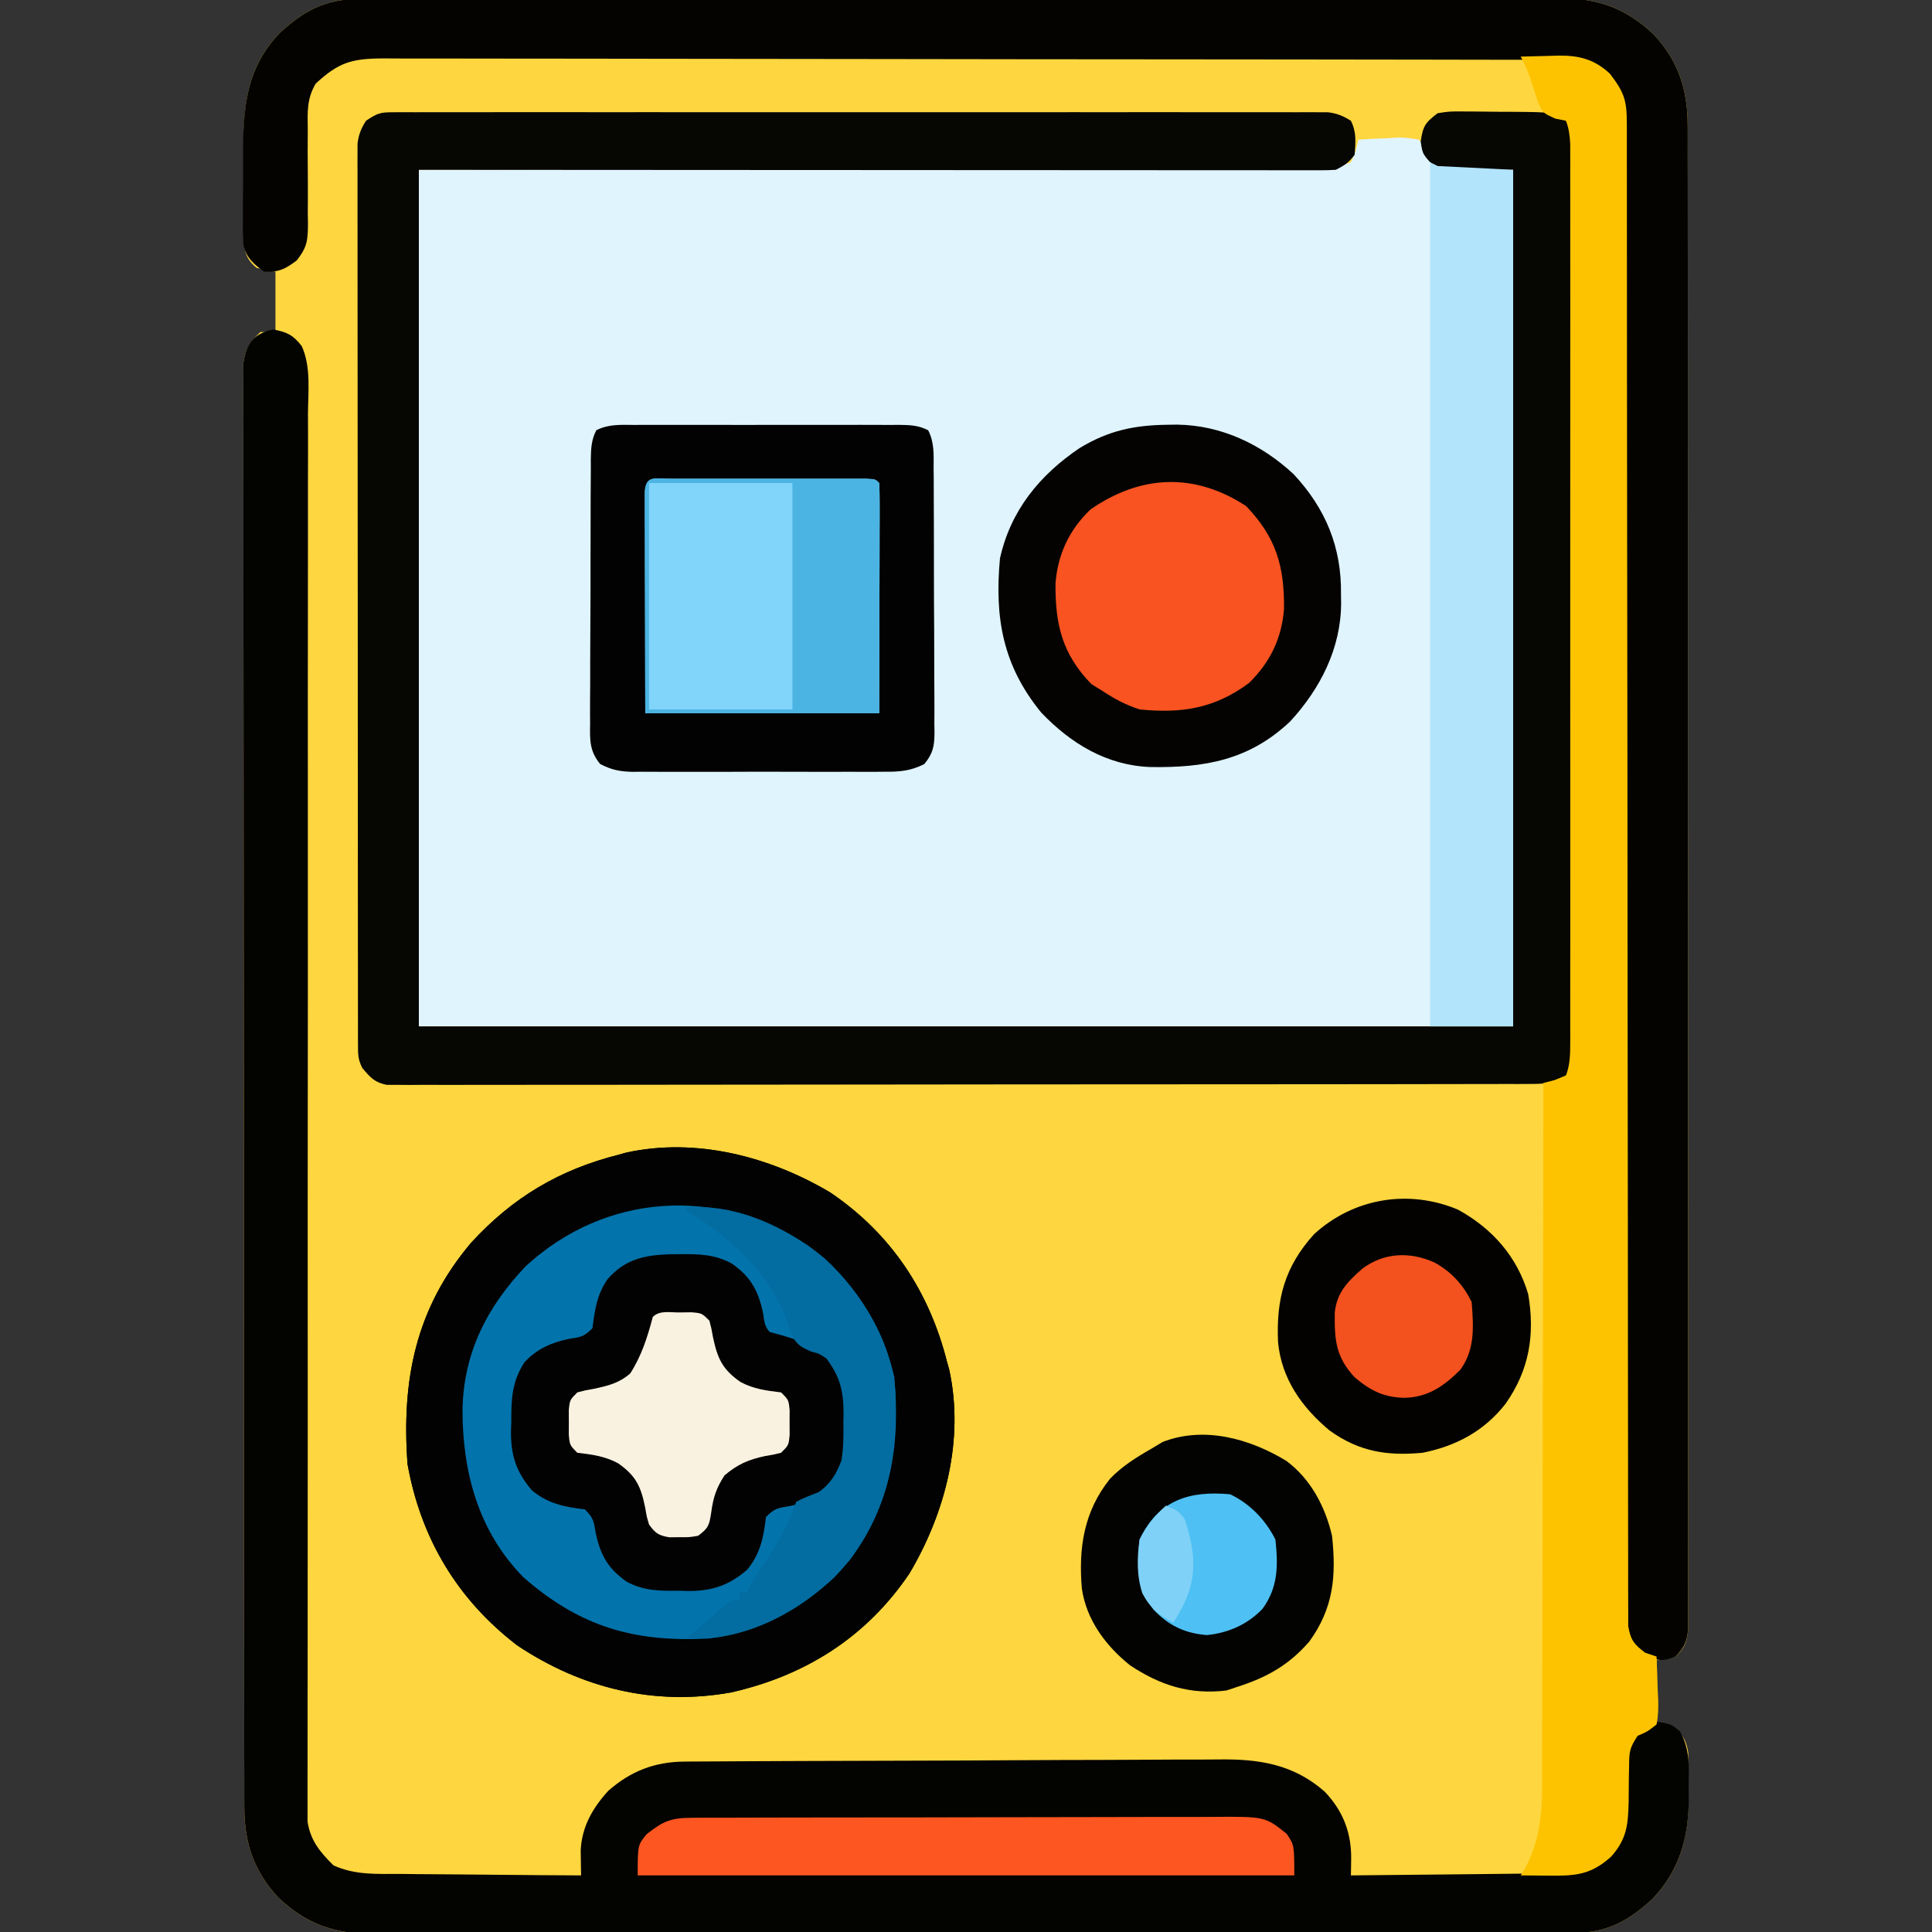 <?xml version="1.0" encoding="UTF-8"?>
<svg version="1.1" xmlns="http://www.w3.org/2000/svg" width="512" height="512">
<rect width="100%" height="100%" fill="#333333" stroke="none"/>
<path d="M0 0 C1.17 -0.006 2.34 -0.013 3.545 -0.02 C4.821 -0.016 6.097 -0.013 7.412 -0.01 C8.788 -0.014 10.164 -0.018 11.541 -0.024 C15.318 -0.036 19.095 -0.036 22.872 -0.033 C26.948 -0.033 31.024 -0.044 35.1 -0.054 C43.083 -0.07 51.066 -0.076 59.05 -0.077 C65.539 -0.078 72.029 -0.082 78.518 -0.088 C96.92 -0.106 115.322 -0.115 133.723 -0.114 C134.715 -0.113 135.707 -0.113 136.729 -0.113 C137.722 -0.113 138.715 -0.113 139.739 -0.113 C155.834 -0.112 171.929 -0.131 188.024 -0.16 C204.553 -0.188 221.082 -0.202 237.611 -0.2 C246.89 -0.2 256.168 -0.205 265.447 -0.227 C273.347 -0.245 281.247 -0.249 289.147 -0.236 C293.176 -0.229 297.206 -0.229 301.235 -0.246 C304.927 -0.262 308.619 -0.259 312.311 -0.242 C314.272 -0.237 316.234 -0.252 318.195 -0.268 C328.534 -0.188 335.697 2.265 343.282 9.335 C349.804 16.342 352.318 23.922 352.325 33.495 C352.328 34.192 352.332 34.89 352.335 35.608 C352.343 37.939 352.337 40.269 352.331 42.599 C352.334 44.29 352.338 45.98 352.343 47.67 C352.353 52.31 352.351 56.949 352.347 61.589 C352.344 66.595 352.353 71.6 352.361 76.606 C352.374 86.408 352.375 96.211 352.373 106.014 C352.371 113.979 352.373 121.943 352.377 129.908 C352.378 131.041 352.378 132.174 352.379 133.341 C352.38 135.643 352.381 137.945 352.383 140.246 C352.394 161.831 352.391 183.416 352.385 205.001 C352.38 224.762 352.391 244.524 352.41 264.286 C352.43 284.568 352.438 304.849 352.434 325.131 C352.432 336.522 352.435 347.912 352.449 359.303 C352.461 368.997 352.462 378.69 352.45 388.383 C352.444 393.332 352.443 398.28 352.455 403.228 C352.466 407.754 352.463 412.279 352.449 416.804 C352.446 418.446 352.449 420.087 352.457 421.728 C352.467 423.951 352.458 426.174 352.445 428.397 C352.445 429.634 352.445 430.871 352.446 432.146 C352.035 435.556 351.597 436.95 349.071 439.257 C347.421 439.587 345.771 439.917 344.071 440.257 C344.071 445.867 344.071 451.477 344.071 457.257 C345.721 457.587 347.371 457.917 349.071 458.257 C351.259 460.383 351.984 461.726 352.475 464.74 C352.507 467.767 352.528 470.792 352.508 473.82 C352.528 474.854 352.548 475.889 352.569 476.955 C352.562 487.26 350.169 495.99 342.93 503.539 C336.686 509.31 330.877 512.502 322.141 512.515 C320.971 512.521 319.802 512.527 318.596 512.534 C317.32 512.531 316.044 512.528 314.73 512.525 C313.353 512.528 311.977 512.533 310.6 512.538 C306.823 512.551 303.046 512.55 299.269 512.548 C295.193 512.548 291.117 512.559 287.042 512.568 C279.058 512.585 271.075 512.59 263.092 512.591 C256.602 512.592 250.113 512.596 243.623 512.603 C225.221 512.62 206.82 512.63 188.418 512.628 C187.426 512.628 186.434 512.628 185.412 512.628 C184.419 512.628 183.426 512.628 182.403 512.628 C166.308 512.627 150.212 512.646 134.117 512.674 C117.588 512.703 101.059 512.717 84.53 512.715 C75.252 512.714 65.973 512.72 56.694 512.741 C48.794 512.76 40.894 512.764 32.994 512.75 C28.965 512.744 24.936 512.744 20.906 512.761 C17.214 512.777 13.523 512.774 9.831 512.756 C7.869 512.752 5.908 512.767 3.946 512.783 C-6.393 512.702 -13.556 510.25 -21.14 503.179 C-27.578 496.263 -30.175 488.733 -30.187 479.272 C-30.19 478.602 -30.194 477.932 -30.197 477.242 C-30.207 475.004 -30.202 472.767 -30.197 470.529 C-30.201 468.906 -30.205 467.282 -30.211 465.659 C-30.223 461.203 -30.222 456.748 -30.22 452.293 C-30.22 447.486 -30.231 442.678 -30.24 437.871 C-30.257 428.457 -30.262 419.043 -30.263 409.629 C-30.264 401.979 -30.269 394.33 -30.275 386.68 C-30.292 364.999 -30.302 343.318 -30.3 321.637 C-30.3 320.469 -30.3 319.3 -30.3 318.096 C-30.3 316.926 -30.3 315.756 -30.3 314.551 C-30.299 295.572 -30.318 276.593 -30.346 257.615 C-30.375 238.134 -30.389 218.654 -30.387 199.173 C-30.386 188.233 -30.392 177.294 -30.413 166.354 C-30.432 157.044 -30.436 147.734 -30.422 138.423 C-30.416 133.671 -30.416 128.92 -30.433 124.168 C-30.449 119.82 -30.446 115.473 -30.429 111.126 C-30.425 109.551 -30.429 107.975 -30.44 106.4 C-30.454 104.263 -30.444 102.128 -30.427 99.991 C-30.428 98.802 -30.428 97.614 -30.428 96.39 C-29.821 92.578 -28.732 90.884 -25.929 88.257 C-24.609 88.257 -23.289 88.257 -21.929 88.257 C-21.929 82.977 -21.929 77.697 -21.929 72.257 C-23.579 71.927 -25.229 71.597 -26.929 71.257 C-29.029 69.491 -29.804 68.106 -30.205 65.388 C-30.345 63.014 -30.371 60.662 -30.363 58.285 C-30.368 57.406 -30.373 56.528 -30.379 55.623 C-30.385 53.763 -30.384 51.903 -30.375 50.043 C-30.367 47.229 -30.396 44.417 -30.427 41.603 C-30.477 29.09 -29.884 18.459 -20.789 8.976 C-14.545 3.205 -8.736 0.012 0 0 Z " fill="#FED63F" transform="translate(94.929,-0.257)"/>
<path d="M0 0 C2.586 -0.162 5.162 -0.281 7.75 -0.375 C8.844 -0.45 8.844 -0.45 9.961 -0.527 C12.109 -0.586 12.109 -0.586 16 0 C18.453 2.961 18.453 2.961 20 6 C24.972 10.972 33.977 7.649 41 8 C41 82.91 41 157.82 41 235 C-54.7 235 -150.4 235 -249 235 C-249 160.09 -249 85.18 -249 8 C-231.505 7.939 -214.01 7.879 -195.984 7.816 C-184.928 7.776 -173.872 7.735 -162.816 7.693 C-157.011 7.671 -151.205 7.649 -145.399 7.628 C-144.307 7.624 -144.307 7.624 -143.194 7.619 C-131.439 7.575 -119.685 7.535 -107.93 7.495 C-95.87 7.455 -83.811 7.411 -71.751 7.363 C-64.976 7.336 -58.201 7.312 -51.426 7.291 C-45.053 7.271 -38.68 7.247 -32.308 7.22 C-29.965 7.21 -27.622 7.202 -25.279 7.197 C-22.088 7.188 -18.897 7.174 -15.706 7.158 C-14.305 7.157 -14.305 7.157 -12.876 7.155 C-12.022 7.15 -11.168 7.144 -10.287 7.139 C-9.182 7.135 -9.182 7.135 -8.055 7.131 C-5.868 6.992 -4.056 6.775 -2 6 C-0.695 3.004 -0.695 3.004 0 0 Z " fill="#E0F4FD" transform="translate(360,37)"/>
<path d="M0 0 C3.678 0.71 5.249 1.466 7.534 4.424 C10 9.849 9.229 16.388 9.175 22.25 C9.178 23.868 9.184 25.486 9.192 27.104 C9.206 31.548 9.19 35.992 9.169 40.437 C9.151 45.23 9.163 50.024 9.171 54.817 C9.181 63.123 9.173 71.429 9.154 79.735 C9.127 91.751 9.13 103.766 9.143 115.782 C9.162 135.285 9.162 154.788 9.147 174.291 C9.146 175.458 9.145 176.626 9.145 177.828 C9.141 182.559 9.137 187.289 9.133 192.019 C9.123 205.041 9.115 218.062 9.108 231.084 C9.108 232.25 9.107 233.416 9.106 234.617 C9.097 254.047 9.104 273.476 9.12 292.906 C9.13 304.894 9.125 316.882 9.101 328.87 C9.085 337.08 9.083 345.291 9.092 353.502 C9.097 358.242 9.095 362.982 9.076 367.722 C9.058 372.059 9.059 376.397 9.074 380.734 C9.076 382.305 9.071 383.875 9.059 385.446 C9.044 387.579 9.053 389.711 9.069 391.844 C9.067 393.029 9.066 394.215 9.065 395.436 C9.833 400.453 12.383 403.523 15.928 407.024 C21.673 409.653 27.485 409.293 33.711 409.297 C35.092 409.312 36.474 409.329 37.855 409.347 C41.475 409.391 45.095 409.411 48.715 409.426 C52.416 409.445 56.116 409.487 59.816 409.527 C67.065 409.603 74.314 409.653 81.562 409.688 C81.549 409.086 81.536 408.484 81.523 407.864 C81.513 407.066 81.503 406.268 81.492 405.445 C81.479 404.658 81.466 403.87 81.453 403.059 C81.742 396.822 84.603 391.83 88.746 387.293 C94.705 382.026 101.126 379.573 108.993 379.527 C109.648 379.522 110.304 379.517 110.979 379.511 C113.181 379.496 115.382 379.487 117.584 379.479 C119.161 379.469 120.738 379.459 122.315 379.449 C127.5 379.418 132.686 379.397 137.871 379.379 C138.754 379.376 139.637 379.372 140.547 379.369 C148.883 379.338 157.218 379.311 165.554 379.294 C176.2 379.273 186.846 379.231 197.493 379.161 C204.986 379.114 212.479 379.09 219.972 379.082 C224.443 379.077 228.913 379.062 233.384 379.023 C237.597 378.985 241.81 378.977 246.023 378.991 C247.561 378.991 249.1 378.98 250.638 378.959 C261.244 378.818 270.328 380.223 278.587 387.462 C283.47 392.543 285.749 398.442 285.633 405.445 C285.623 406.243 285.613 407.041 285.602 407.864 C285.589 408.466 285.576 409.067 285.562 409.688 C293.413 409.626 301.262 409.549 309.112 409.452 C312.757 409.407 316.402 409.368 320.048 409.341 C323.569 409.315 327.089 409.275 330.61 409.224 C332.601 409.2 334.592 409.19 336.582 409.18 C338.414 409.15 338.414 409.15 340.282 409.12 C341.887 409.103 341.887 409.103 343.525 409.086 C348.375 408.45 351.612 406.74 354.875 403.125 C357.291 399.635 357.681 397.875 357.703 393.672 C357.722 392.668 357.742 391.664 357.762 390.629 C357.795 388.517 357.814 386.405 357.816 384.293 C358.026 375.648 358.026 375.648 360.887 371.996 C363.562 369.688 363.562 369.688 367.125 369 C370.562 369.688 370.562 369.688 372.746 371.504 C375.501 376.333 375.143 380.849 375.062 386.312 C375.078 387.342 375.093 388.372 375.109 389.434 C375.058 399.701 372.631 408.451 365.422 415.969 C359.178 421.74 353.369 424.933 344.633 424.945 C343.463 424.951 342.293 424.958 341.088 424.964 C339.812 424.961 338.536 424.958 337.222 424.955 C335.845 424.959 334.469 424.963 333.092 424.969 C329.315 424.981 325.538 424.981 321.761 424.978 C317.685 424.978 313.609 424.989 309.533 424.998 C301.55 425.015 293.567 425.02 285.584 425.022 C279.094 425.023 272.604 425.027 266.115 425.033 C247.713 425.051 229.312 425.06 210.91 425.058 C209.918 425.058 208.926 425.058 207.904 425.058 C206.911 425.058 205.918 425.058 204.895 425.058 C188.799 425.057 172.704 425.076 156.609 425.104 C140.08 425.133 123.551 425.147 107.022 425.145 C97.744 425.145 88.465 425.15 79.186 425.172 C71.286 425.19 63.386 425.194 55.486 425.181 C51.457 425.174 47.427 425.174 43.398 425.191 C39.706 425.207 36.014 425.204 32.323 425.187 C30.361 425.182 28.4 425.197 26.438 425.213 C16.099 425.132 8.936 422.68 1.352 415.609 C-5.086 408.694 -7.684 401.163 -7.695 391.703 C-7.698 391.032 -7.702 390.362 -7.705 389.672 C-7.715 387.434 -7.71 385.197 -7.705 382.96 C-7.709 381.336 -7.713 379.713 -7.719 378.089 C-7.731 373.634 -7.731 369.178 -7.728 364.723 C-7.728 359.916 -7.739 355.109 -7.748 350.302 C-7.765 340.887 -7.77 331.473 -7.772 322.059 C-7.773 314.409 -7.777 306.76 -7.783 299.111 C-7.801 277.43 -7.81 255.749 -7.808 234.068 C-7.808 232.899 -7.808 231.73 -7.808 230.526 C-7.808 229.356 -7.808 228.186 -7.808 226.981 C-7.807 208.002 -7.826 189.023 -7.854 170.045 C-7.883 150.564 -7.897 131.084 -7.895 111.603 C-7.895 100.663 -7.9 89.724 -7.922 78.784 C-7.94 69.474 -7.944 60.164 -7.931 50.854 C-7.924 46.102 -7.924 41.35 -7.941 36.598 C-7.957 32.25 -7.954 27.904 -7.937 23.556 C-7.934 21.981 -7.937 20.406 -7.948 18.83 C-7.962 16.693 -7.952 14.558 -7.935 12.421 C-7.936 11.233 -7.936 10.045 -7.937 8.82 C-7.116 3.672 -5.136 1.027 0 0 Z " fill="#030300" transform="translate(72.438,87.312)"/>
<path d="M0 0 C0.888 -0.005 1.777 -0.01 2.692 -0.016 C3.669 -0.011 4.645 -0.007 5.652 -0.002 C6.689 -0.005 7.726 -0.009 8.794 -0.012 C12.286 -0.02 15.777 -0.013 19.269 -0.007 C21.765 -0.01 24.261 -0.013 26.758 -0.018 C32.845 -0.026 38.932 -0.025 45.019 -0.019 C49.965 -0.014 54.912 -0.014 59.858 -0.016 C60.913 -0.016 60.913 -0.016 61.99 -0.017 C63.419 -0.018 64.847 -0.018 66.276 -0.019 C79.683 -0.025 93.089 -0.018 106.496 -0.007 C118.003 0.002 129.51 0 141.018 -0.009 C154.374 -0.02 167.73 -0.024 181.087 -0.018 C182.51 -0.017 183.934 -0.017 185.358 -0.016 C186.409 -0.015 186.409 -0.015 187.481 -0.015 C192.422 -0.013 197.363 -0.016 202.304 -0.021 C208.953 -0.027 215.603 -0.023 222.252 -0.011 C224.696 -0.008 227.141 -0.009 229.585 -0.014 C232.914 -0.019 236.243 -0.012 239.572 -0.002 C241.033 -0.009 241.033 -0.009 242.525 -0.016 C243.416 -0.011 244.307 -0.005 245.225 0 C245.993 0 246.761 0.001 247.553 0.001 C249.995 0.289 251.593 0.957 253.675 2.252 C255.2 5.302 254.911 7.894 254.675 11.252 C253.133 13.355 251.994 14.092 249.675 15.252 C248.331 15.344 246.982 15.375 245.634 15.375 C244.784 15.377 243.933 15.379 243.057 15.381 C242.117 15.378 241.178 15.375 240.209 15.372 C239.215 15.373 238.221 15.374 237.197 15.375 C233.845 15.376 230.493 15.371 227.142 15.365 C224.747 15.365 222.353 15.365 219.958 15.366 C214.793 15.366 209.627 15.363 204.461 15.357 C196.992 15.349 189.523 15.347 182.054 15.345 C169.937 15.343 157.821 15.337 145.704 15.327 C133.931 15.318 122.159 15.311 110.386 15.307 C109.653 15.306 108.921 15.306 108.166 15.306 C101.792 15.303 95.419 15.301 89.046 15.299 C61.589 15.29 34.132 15.27 6.675 15.252 C6.675 90.162 6.675 165.072 6.675 242.252 C102.375 242.252 198.075 242.252 296.675 242.252 C296.675 167.342 296.675 92.432 296.675 15.252 C290.075 15.252 283.475 15.252 276.675 15.252 C272.675 11.252 272.675 11.252 272.175 7.752 C272.764 3.629 273.404 2.724 276.675 0.252 C279.82 -0.234 279.82 -0.234 283.488 -0.209 C284.138 -0.208 284.789 -0.207 285.46 -0.206 C286.831 -0.2 288.203 -0.185 289.575 -0.16 C291.669 -0.123 293.761 -0.119 295.855 -0.119 C307.516 -0.034 307.516 -0.034 310.675 2.252 C312.401 5.113 312.925 7.238 312.927 10.559 C312.932 11.418 312.937 12.277 312.943 13.162 C312.938 14.101 312.934 15.04 312.929 16.007 C312.932 17.008 312.935 18.009 312.939 19.04 C312.947 22.405 312.94 25.768 312.934 29.133 C312.937 31.54 312.94 33.948 312.945 36.356 C312.953 42.223 312.952 48.09 312.946 53.957 C312.941 58.725 312.941 63.492 312.943 68.26 C312.943 68.938 312.943 69.617 312.944 70.315 C312.944 71.693 312.945 73.071 312.946 74.449 C312.951 87.372 312.945 100.296 312.934 113.219 C312.925 124.311 312.927 135.403 312.936 146.494 C312.947 159.371 312.951 172.248 312.945 185.125 C312.944 186.498 312.943 187.871 312.943 189.243 C312.943 189.919 312.942 190.594 312.942 191.29 C312.94 196.053 312.943 200.815 312.948 205.578 C312.954 211.987 312.95 218.395 312.938 224.804 C312.935 227.16 312.936 229.516 312.941 231.872 C312.946 235.08 312.939 238.288 312.929 241.496 C312.934 242.435 312.938 243.374 312.943 244.342 C312.937 245.201 312.932 246.059 312.927 246.944 C312.927 247.685 312.926 248.426 312.926 249.189 C312.626 251.659 312.055 253.177 310.675 255.252 C307.607 257.365 305.004 257.503 301.337 257.509 C300.248 257.515 299.16 257.522 298.038 257.528 C296.244 257.524 296.244 257.524 294.414 257.519 C293.144 257.524 291.873 257.528 290.564 257.533 C287.035 257.545 283.506 257.545 279.977 257.542 C276.172 257.542 272.367 257.553 268.561 257.563 C261.106 257.579 253.651 257.585 246.196 257.586 C240.138 257.587 234.081 257.591 228.023 257.597 C210.857 257.615 193.691 257.624 176.525 257.623 C175.599 257.622 174.673 257.622 173.72 257.622 C172.793 257.622 171.866 257.622 170.911 257.622 C155.883 257.621 140.854 257.64 125.826 257.669 C110.403 257.697 94.981 257.711 79.558 257.709 C70.896 257.709 62.234 257.714 53.572 257.736 C46.199 257.754 38.826 257.758 31.452 257.745 C27.689 257.738 23.926 257.738 20.162 257.755 C16.086 257.774 12.012 257.762 7.936 257.746 C6.74 257.756 5.545 257.767 4.313 257.777 C3.224 257.768 2.135 257.759 1.013 257.749 C0.072 257.75 -0.869 257.75 -1.838 257.751 C-5.074 257.101 -6.253 255.76 -8.325 253.252 C-9.465 250.972 -9.451 249.723 -9.453 247.191 C-9.457 246.336 -9.46 245.481 -9.463 244.6 C-9.462 243.655 -9.46 242.71 -9.458 241.737 C-9.461 240.738 -9.463 239.738 -9.465 238.709 C-9.472 235.338 -9.471 231.968 -9.47 228.598 C-9.473 226.19 -9.476 223.783 -9.48 221.375 C-9.488 215.501 -9.491 209.627 -9.492 203.753 C-9.492 198.98 -9.494 194.207 -9.498 189.433 C-9.506 175.907 -9.511 162.382 -9.51 148.856 C-9.51 148.127 -9.51 147.397 -9.51 146.645 C-9.51 145.915 -9.51 145.184 -9.51 144.432 C-9.51 132.591 -9.519 120.75 -9.533 108.91 C-9.548 96.76 -9.554 84.61 -9.554 72.46 C-9.553 65.635 -9.556 58.811 -9.567 51.986 C-9.577 45.57 -9.577 39.153 -9.569 32.736 C-9.568 30.377 -9.571 28.018 -9.577 25.659 C-9.584 22.446 -9.58 19.233 -9.572 16.02 C-9.577 15.08 -9.582 14.14 -9.588 13.171 C-9.583 12.311 -9.578 11.451 -9.574 10.565 C-9.574 9.823 -9.574 9.081 -9.574 8.317 C-9.28 5.878 -8.635 4.327 -7.325 2.252 C-4.207 0.173 -3.536 0.001 0 0 Z " fill="#060603" transform="translate(104.325,29.748)"/>
<path d="M0 0 C16.161 10.918 26.281 26.284 31 45 C31.262 45.923 31.262 45.923 31.528 46.865 C35.638 65.464 30.485 85.017 21 101 C9.565 117.927 -6.663 128.101 -26.359 132.531 C-46.733 136.152 -65.938 131.369 -82.926 120.051 C-98.847 107.843 -108.48 91.659 -112 72 C-113.611 49.78 -109.9 30.771 -95.145 13.336 C-84.102 1.308 -71.775 -6.023 -56 -10 C-55.384 -10.174 -54.769 -10.349 -54.135 -10.528 C-35.536 -14.638 -15.983 -9.485 0 0 Z " fill="#020202" transform="translate(220,316)"/>
<path d="M0 0 C1.17 -0.006 2.34 -0.013 3.545 -0.02 C4.821 -0.016 6.097 -0.013 7.412 -0.01 C8.788 -0.014 10.164 -0.018 11.541 -0.024 C15.318 -0.036 19.095 -0.036 22.872 -0.033 C26.948 -0.033 31.024 -0.044 35.1 -0.054 C43.083 -0.07 51.066 -0.076 59.05 -0.077 C65.539 -0.078 72.029 -0.082 78.518 -0.088 C96.92 -0.106 115.322 -0.115 133.723 -0.114 C134.715 -0.113 135.707 -0.113 136.729 -0.113 C137.722 -0.113 138.715 -0.113 139.739 -0.113 C155.834 -0.112 171.929 -0.131 188.024 -0.16 C204.553 -0.188 221.082 -0.202 237.611 -0.2 C246.89 -0.2 256.168 -0.205 265.447 -0.227 C273.347 -0.245 281.247 -0.249 289.147 -0.236 C293.176 -0.229 297.206 -0.229 301.235 -0.246 C304.927 -0.262 308.619 -0.259 312.311 -0.242 C314.272 -0.237 316.234 -0.252 318.195 -0.268 C328.534 -0.188 335.697 2.265 343.282 9.335 C349.804 16.342 352.318 23.922 352.325 33.495 C352.328 34.192 352.332 34.89 352.335 35.608 C352.343 37.939 352.337 40.269 352.331 42.599 C352.334 44.29 352.338 45.98 352.343 47.67 C352.353 52.31 352.351 56.949 352.347 61.589 C352.344 66.595 352.353 71.6 352.361 76.606 C352.374 86.408 352.375 96.211 352.373 106.014 C352.371 113.979 352.373 121.943 352.377 129.908 C352.378 131.041 352.378 132.174 352.379 133.341 C352.38 135.643 352.381 137.945 352.383 140.246 C352.394 161.831 352.391 183.416 352.385 205.001 C352.38 224.762 352.391 244.524 352.41 264.286 C352.43 284.568 352.438 304.849 352.434 325.131 C352.432 336.522 352.435 347.912 352.449 359.303 C352.461 368.997 352.462 378.69 352.45 388.383 C352.444 393.332 352.443 398.28 352.455 403.228 C352.466 407.754 352.463 412.279 352.449 416.804 C352.446 418.446 352.449 420.087 352.457 421.728 C352.467 423.951 352.458 426.174 352.445 428.397 C352.445 429.634 352.445 430.871 352.446 432.146 C352.04 435.509 351.435 436.88 349.071 439.257 C345.665 440.638 344.335 440.361 340.883 439.007 C338.071 437.257 338.071 437.257 336.071 434.257 C335.82 431.275 335.82 431.275 335.82 427.533 C335.817 426.842 335.815 426.152 335.812 425.441 C335.805 423.109 335.812 420.779 335.819 418.448 C335.817 416.766 335.814 415.085 335.81 413.404 C335.802 408.77 335.806 404.137 335.813 399.503 C335.817 394.512 335.81 389.52 335.804 384.528 C335.796 375.873 335.794 367.218 335.796 358.564 C335.799 346.044 335.788 333.524 335.772 321.004 C335.746 300.684 335.726 280.364 335.712 260.044 C335.711 258.827 335.711 257.61 335.71 256.357 C335.699 239.086 335.693 221.816 335.69 204.546 C335.69 202.722 335.69 202.722 335.69 200.862 C335.69 199.647 335.689 198.432 335.689 197.181 C335.685 176.943 335.666 156.704 335.635 136.465 C335.616 123.975 335.61 111.484 335.621 98.994 C335.627 90.437 335.619 81.88 335.599 73.322 C335.589 68.382 335.585 63.442 335.598 58.501 C335.61 53.98 335.604 49.46 335.583 44.939 C335.578 43.302 335.581 41.664 335.591 40.027 C335.603 37.804 335.591 35.582 335.573 33.359 C335.572 31.506 335.572 31.506 335.572 29.615 C334.85 24.776 332.649 21.644 329.008 18.445 C325.503 16.297 322.626 16.13 318.611 16.123 C317.47 16.119 316.329 16.114 315.153 16.11 C313.264 16.11 313.264 16.11 311.336 16.11 C309.989 16.107 308.642 16.103 307.295 16.099 C303.585 16.089 299.875 16.085 296.165 16.083 C292.167 16.079 288.169 16.069 284.171 16.06 C274.512 16.041 264.854 16.031 255.195 16.022 C250.649 16.017 246.102 16.012 241.556 16.007 C226.447 15.99 211.338 15.975 196.229 15.968 C192.307 15.966 188.386 15.964 184.464 15.962 C183.49 15.962 182.515 15.961 181.511 15.961 C165.714 15.952 149.918 15.927 134.121 15.895 C117.91 15.861 101.698 15.843 85.487 15.84 C76.382 15.838 67.277 15.829 58.172 15.804 C50.42 15.782 42.668 15.774 34.916 15.784 C30.959 15.788 27.003 15.786 23.047 15.767 C19.426 15.749 15.804 15.75 12.183 15.766 C10.252 15.769 8.321 15.753 6.39 15.736 C-1.874 15.798 -5.244 16.852 -11.277 22.427 C-13.643 26.479 -13.441 29.929 -13.363 34.539 C-13.373 36.368 -13.382 38.197 -13.392 40.027 C-13.384 42.897 -13.367 45.767 -13.345 48.638 C-13.33 51.418 -13.345 54.196 -13.363 56.976 C-13.346 57.831 -13.33 58.687 -13.313 59.568 C-13.35 63.943 -13.501 65.708 -16.277 69.267 C-19.382 71.597 -21.035 72.42 -24.929 72.257 C-27.637 70.273 -29.597 68.666 -30.392 65.295 C-30.575 62.912 -30.596 60.577 -30.558 58.187 C-30.561 57.31 -30.563 56.433 -30.566 55.53 C-30.565 53.676 -30.551 51.821 -30.526 49.967 C-30.492 47.162 -30.506 44.36 -30.525 41.554 C-30.516 29.091 -29.837 18.411 -20.789 8.976 C-14.545 3.205 -8.736 0.012 0 0 Z " fill="#040300" transform="translate(94.929,-0.257)"/>
<path d="M0 0 C2.542 -0.082 5.082 -0.141 7.625 -0.188 C8.338 -0.213 9.051 -0.238 9.785 -0.264 C15.315 -0.34 19.452 0.621 23.645 4.535 C27.365 9.401 28.125 11.489 28.127 17.607 C28.129 18.297 28.131 18.987 28.132 19.698 C28.137 22.033 28.134 24.368 28.131 26.703 C28.133 28.385 28.135 30.066 28.138 31.748 C28.142 35.417 28.144 39.085 28.143 42.754 C28.141 48.722 28.146 54.689 28.152 60.657 C28.16 69.321 28.165 77.985 28.169 86.649 C28.174 100.336 28.191 114.023 28.21 127.71 C28.216 132.389 28.223 137.067 28.229 141.746 C28.231 142.916 28.232 144.085 28.234 145.29 C28.252 158.609 28.268 171.928 28.283 185.248 C28.285 187.075 28.285 187.075 28.287 188.938 C28.309 208.684 28.32 228.43 28.327 248.176 C28.335 268.431 28.359 288.685 28.395 308.94 C28.417 321.443 28.427 333.946 28.421 346.45 C28.418 355.014 28.429 363.578 28.452 372.142 C28.464 377.089 28.47 382.035 28.459 386.981 C28.449 391.505 28.457 396.028 28.48 400.552 C28.485 402.193 28.483 403.834 28.474 405.474 C28.463 407.697 28.476 409.919 28.495 412.142 C28.496 413.997 28.496 413.997 28.498 415.889 C29.097 419.602 30.038 420.755 33 423 C33.99 423.33 34.98 423.66 36 424 C36.135 426.939 36.234 429.872 36.312 432.812 C36.354 433.646 36.396 434.479 36.439 435.338 C36.486 437.658 36.478 439.728 36 442 C33.605 443.887 33.605 443.887 31 445 C28.811 448.284 28.752 449.3 28.727 453.113 C28.706 454.114 28.685 455.115 28.664 456.146 C28.638 458.245 28.62 460.344 28.609 462.443 C28.467 468.607 28.122 472.309 24 477 C18.717 481.767 14.716 482.141 7.812 482.062 C7.063 482.058 6.313 482.053 5.541 482.049 C3.694 482.037 1.847 482.019 0 482 C0.353 481.432 0.707 480.865 1.071 480.28 C6.153 470.907 5.711 461.848 5.659 451.484 C5.668 449.521 5.679 447.559 5.691 445.597 C5.719 440.298 5.717 435 5.709 429.701 C5.706 424.153 5.731 418.605 5.753 413.057 C5.79 402.563 5.802 392.07 5.805 381.577 C5.81 369.625 5.843 357.673 5.878 345.722 C5.95 321.148 5.987 296.574 6 272 C6.969 271.752 7.939 271.505 8.938 271.25 C9.948 270.837 10.959 270.425 12 270 C13.041 267.245 13.125 264.616 13.126 261.693 C13.128 260.834 13.131 259.975 13.134 259.09 C13.132 258.151 13.129 257.212 13.127 256.245 C13.129 255.244 13.13 254.243 13.132 253.211 C13.136 249.847 13.133 246.483 13.129 243.119 C13.131 240.711 13.133 238.303 13.135 235.896 C13.139 230.029 13.138 224.162 13.135 218.295 C13.133 213.527 13.133 208.759 13.134 203.992 C13.134 203.313 13.134 202.635 13.134 201.936 C13.135 200.558 13.135 199.181 13.135 197.803 C13.138 184.879 13.135 171.956 13.129 159.032 C13.125 147.941 13.126 136.849 13.13 125.757 C13.136 112.88 13.138 100.004 13.135 87.127 C13.134 85.754 13.134 84.381 13.134 83.008 C13.134 82.333 13.134 81.657 13.133 80.961 C13.132 76.199 13.134 71.436 13.136 66.674 C13.139 60.265 13.137 53.856 13.131 47.448 C13.13 45.092 13.13 42.736 13.133 40.38 C13.135 37.172 13.132 33.964 13.127 30.755 C13.129 29.816 13.131 28.877 13.134 27.91 C13.131 27.051 13.129 26.192 13.126 25.307 C13.126 24.567 13.126 23.826 13.125 23.063 C12.993 20.879 12.776 19.051 12 17 C11.072 16.814 10.144 16.629 9.188 16.438 C6 15 6 15 4.785 12.574 C4.105 10.638 3.462 8.688 2.859 6.727 C2.099 4.313 1.199 2.22 0 0 Z " fill="#FEC300" transform="translate(403,15)"/>
<path d="M0 0 C0.815 -0.005 1.63 -0.011 2.469 -0.016 C5.166 -0.029 7.862 -0.02 10.559 -0.01 C12.43 -0.012 14.302 -0.015 16.174 -0.019 C20.098 -0.023 24.022 -0.017 27.946 -0.003 C32.98 0.014 38.014 0.004 43.048 -0.014 C46.914 -0.024 50.779 -0.021 54.645 -0.013 C56.501 -0.011 58.358 -0.014 60.214 -0.021 C62.807 -0.028 65.399 -0.017 67.992 0 C68.762 -0.006 69.532 -0.012 70.325 -0.018 C73.14 0.015 75.444 0.102 77.97 1.413 C79.625 4.599 79.429 7.869 79.416 11.376 C79.424 12.19 79.433 13.003 79.442 13.841 C79.465 16.533 79.466 19.224 79.465 21.916 C79.472 23.785 79.48 25.654 79.488 27.524 C79.501 31.444 79.503 35.363 79.497 39.283 C79.491 44.309 79.522 49.333 79.562 54.358 C79.588 58.22 79.591 62.081 79.587 65.942 C79.589 67.795 79.599 69.648 79.616 71.501 C79.639 74.091 79.629 76.68 79.611 79.271 C79.625 80.037 79.638 80.803 79.652 81.593 C79.594 85.198 79.271 87.056 76.947 89.863 C73.285 91.755 70.192 91.951 66.164 91.906 C65.391 91.913 64.618 91.92 63.822 91.927 C61.275 91.945 58.73 91.933 56.184 91.919 C54.409 91.922 52.635 91.926 50.86 91.931 C47.145 91.937 43.429 91.928 39.714 91.91 C34.956 91.887 30.198 91.9 25.44 91.924 C21.777 91.938 18.114 91.934 14.45 91.923 C12.696 91.921 10.942 91.924 9.188 91.933 C6.734 91.944 4.282 91.928 1.828 91.906 C1.106 91.914 0.384 91.922 -0.36 91.93 C-3.712 91.874 -5.966 91.408 -8.955 89.863 C-11.773 86.459 -11.692 83.499 -11.619 79.271 C-11.625 78.456 -11.63 77.641 -11.636 76.801 C-11.648 74.109 -11.623 71.419 -11.598 68.728 C-11.596 66.858 -11.596 64.987 -11.598 63.117 C-11.596 59.199 -11.577 55.281 -11.546 51.363 C-11.506 46.336 -11.502 41.311 -11.509 36.284 C-11.512 32.423 -11.5 28.562 -11.483 24.7 C-11.476 22.847 -11.473 20.993 -11.474 19.14 C-11.472 16.551 -11.451 13.964 -11.424 11.376 C-11.427 10.608 -11.43 9.839 -11.433 9.048 C-11.387 6.238 -11.288 3.934 -9.978 1.413 C-6.787 -0.244 -3.511 -0.028 0 0 Z " fill="#020202" transform="translate(168.004,112.612)"/>
<path d="M0 0 C0.788 -0.01 1.575 -0.021 2.387 -0.031 C14.108 0.145 24.699 5.204 33.199 13.102 C41.734 22.265 45.932 32.514 45.75 44.938 C45.762 45.728 45.773 46.518 45.785 47.332 C45.727 59.27 40.298 69.888 32.328 78.586 C21.424 88.923 9.578 90.95 -4.883 90.707 C-16.36 90.249 -25.844 84.491 -33.695 76.27 C-43.892 63.8 -46.076 51.136 -44.625 35.438 C-41.815 22.716 -34.103 13.313 -23.449 6.133 C-15.694 1.477 -8.956 0.097 0 0 Z " fill="#040302" transform="translate(309.625,112.562)"/>
<path d="M0 0 C16.161 10.918 26.281 26.284 31 45 C31.262 45.923 31.262 45.923 31.528 46.865 C35.638 65.464 30.485 85.017 21 101 C9.565 117.927 -6.663 128.101 -26.359 132.531 C-46.733 136.152 -65.938 131.369 -82.926 120.051 C-98.847 107.843 -108.48 91.659 -112 72 C-113.611 49.78 -109.9 30.771 -95.145 13.336 C-84.102 1.308 -71.775 -6.023 -56 -10 C-55.384 -10.174 -54.769 -10.349 -54.135 -10.528 C-35.536 -14.638 -15.983 -9.485 0 0 Z M-83.5 22.562 C-95.718 37.353 -98.399 52.275 -97 71 C-94.94 85.265 -86.318 98.631 -75 107.297 C-60.28 117.38 -45.587 120.251 -27.89 117.695 C-12.855 114.553 0.036 105.328 8.434 92.645 C16.918 78.32 20.18 61.211 16.125 44.805 C13.627 37.327 9.93 31.115 5 25 C4.466 24.292 3.933 23.585 3.383 22.855 C-4.635 12.823 -17.455 6.282 -30 4 C-51.042 1.972 -68.828 6.654 -83.5 22.562 Z " fill="#010201" transform="translate(220,316)"/>
<path d="M0 0 C11.502 8.295 19.9 21.182 23 35 C24.627 52.955 22.157 68.686 11.188 83.438 C1.889 94.535 -11.888 102.84 -26.476 104.237 C-46.139 105.241 -60.423 101.002 -75.309 87.98 C-87.275 75.78 -91.475 59.991 -91.429 43.434 C-91.113 28.505 -84.948 16.339 -74.699 5.586 C-53.604 -13.87 -23.904 -15.68 0 0 Z M-53 9 C-55.874 13.221 -56.328 17.006 -57 22 C-59.293 24.293 -60.086 24.327 -63.188 24.812 C-67.906 25.793 -71.669 27.444 -75 31 C-78.395 36.212 -78.518 40.852 -78.5 46.875 C-78.528 47.735 -78.557 48.595 -78.586 49.48 C-78.605 55.798 -77.156 60.175 -73 65 C-68.749 68.501 -64.382 69.367 -59 70 C-56.709 72.291 -56.642 73.148 -56.125 76.25 C-54.903 82.06 -52.917 85.648 -47.977 89.133 C-43.442 91.623 -39.141 91.627 -34.062 91.562 C-33.207 91.586 -32.352 91.61 -31.471 91.635 C-25.189 91.62 -20.8 90.122 -16 86 C-12.499 81.75 -11.633 77.381 -11 72 C-8.709 69.709 -7.852 69.642 -4.75 69.125 C1.06 67.903 4.648 65.917 8.133 60.977 C10.623 56.442 10.627 52.141 10.562 47.062 C10.586 46.207 10.61 45.352 10.635 44.471 C10.621 38.243 9.195 33.703 5 29 C0.389 25.849 -4.654 24.418 -10 23 C-11.501 21.499 -11.441 19.883 -11.812 17.812 C-13.087 11.995 -15.063 8.362 -20.027 4.871 C-24.532 2.4 -28.822 2.312 -33.875 2.375 C-34.762 2.382 -35.649 2.389 -36.562 2.396 C-43.324 2.622 -48.373 3.72 -53 9 Z " fill="#0373AB" transform="translate(214,330)"/>
<path d="M0 0 C0.99 0.495 0.99 0.495 2 1 C8.6 1.33 15.2 1.66 22 2 C22 76.91 22 151.82 22 229 C14.74 229 7.48 229 0 229 C0 153.43 0 77.86 0 0 Z " fill="#B2E4FB" transform="translate(379,43)"/>
<path d="M0 0 C1.198 -0.003 2.396 -0.006 3.63 -0.01 C4.934 -0.008 6.238 -0.006 7.582 -0.003 C8.923 -0.004 10.265 -0.005 11.606 -0.006 C14.421 -0.008 17.235 -0.006 20.05 -0.001 C23.665 0.005 27.28 0.001 30.895 -0.005 C33.666 -0.008 36.437 -0.007 39.208 -0.004 C41.191 -0.003 43.175 -0.006 45.159 -0.01 C46.357 -0.006 47.555 -0.003 48.789 0 C49.85 0.001 50.91 0.002 52.003 0.002 C54.395 0.129 54.395 0.129 55.395 1.129 C55.488 3.032 55.512 4.938 55.508 6.843 C55.508 8.081 55.508 9.319 55.508 10.595 C55.503 11.907 55.497 13.219 55.492 14.571 C55.491 15.769 55.49 16.967 55.489 18.202 C55.484 22.698 55.47 27.195 55.457 31.692 C55.436 41.736 55.416 51.781 55.395 62.129 C34.935 62.129 14.475 62.129 -6.605 62.129 C-6.626 52.085 -6.647 42.041 -6.668 31.692 C-6.682 26.929 -6.682 26.929 -6.696 22.069 C-6.698 19.57 -6.701 17.07 -6.703 14.571 C-6.708 13.259 -6.713 11.947 -6.719 10.595 C-6.719 9.357 -6.719 8.118 -6.719 6.843 C-6.721 5.761 -6.723 4.68 -6.726 3.565 C-6.5 -1.014 -4.012 0.003 0 0 Z " fill="#81D4FA" transform="translate(177.605,126.871)"/>
<path d="M0 0 C6.517 4.833 10.339 12.15 12.137 19.871 C13.285 30.503 12.562 38.969 6.137 47.871 C0.77 54.086 -5.11 57.394 -12.863 59.871 C-13.853 60.201 -14.843 60.531 -15.863 60.871 C-25.517 62.03 -33.37 59.519 -41.41 54.18 C-47.834 49.017 -52.911 42.24 -54.156 33.913 C-55.087 23.04 -53.618 13.384 -46.664 4.723 C-43.467 1.436 -39.828 -0.869 -35.863 -3.129 C-34.832 -3.748 -33.801 -4.366 -32.738 -5.004 C-21.679 -9.264 -9.664 -5.855 0 0 Z " fill="#030302" transform="translate(340.863,387.129)"/>
<path d="M0 0 C9.078 4.97 15.706 12.46 18.633 22.441 C20.432 33.143 18.948 42.436 12.633 51.441 C7.007 58.653 -0.439 62.656 -9.367 64.441 C-18.846 65.329 -26.24 64.128 -34.035 58.523 C-41.354 52.416 -46.786 44.789 -47.676 35.07 C-48.168 23.737 -45.95 15.174 -38.117 6.504 C-27.612 -3.087 -13.079 -5.472 0 0 Z " fill="#030200" transform="translate(386.367,320.559)"/>
<path d="M0 0 C7.989 8.352 10.125 15.974 10.031 27.258 C9.423 35.078 6.322 41.429 0.75 46.875 C-8.286 53.591 -17.083 55.019 -28.25 53.875 C-31.956 52.673 -35.018 51.032 -38.25 48.875 C-39.157 48.318 -40.065 47.761 -41 47.188 C-48.785 39.187 -50.621 31.306 -50.531 20.492 C-49.928 12.737 -46.886 6.266 -41.25 0.875 C-27.975 -8.299 -13.751 -8.991 0 0 Z " fill="#F85320" transform="translate(330.25,134.125)"/>
<path d="M0 0 C1.315 -0.009 2.63 -0.017 3.985 -0.026 C5.446 -0.025 6.907 -0.024 8.368 -0.023 C9.903 -0.029 11.439 -0.036 12.975 -0.043 C17.151 -0.061 21.327 -0.066 25.503 -0.067 C28.989 -0.069 32.475 -0.076 35.962 -0.083 C44.19 -0.1 52.418 -0.105 60.645 -0.103 C69.129 -0.102 77.613 -0.123 86.096 -0.155 C93.381 -0.181 100.666 -0.192 107.951 -0.19 C112.302 -0.19 116.652 -0.195 121.002 -0.217 C125.096 -0.236 129.19 -0.236 133.284 -0.222 C134.784 -0.22 136.284 -0.224 137.784 -0.236 C152.003 -0.344 152.003 -0.344 157.726 4.267 C159.726 7.267 159.726 7.267 159.726 15.267 C102.306 15.267 44.886 15.267 -14.274 15.267 C-14.274 7.267 -14.274 7.267 -11.961 4.392 C-7.599 0.943 -5.53 0.016 0 0 Z " fill="#FD5621" transform="translate(183.274,481.733)"/>
<path d="M0 0 C13.321 -1.045 26.506 5.247 36.625 13.562 C46.665 22.953 54.711 36.099 55.336 50.039 C55.636 68.507 52.29 84.019 39.191 97.938 C29.71 106.861 16.776 114.055 3.5 114.125 C2.345 114.084 1.19 114.043 0 114 C0.681 113.464 1.361 112.927 2.062 112.375 C4.936 110.052 7.698 107.636 10.449 105.172 C12 104 12 104 14 104 C14 103.34 14 102.68 14 102 C14.66 102 15.32 102 16 102 C16.271 101.428 16.541 100.855 16.82 100.266 C18.024 97.954 19.389 95.89 20.875 93.75 C24.239 88.766 27.09 83.731 29 78 C30.912 76.967 32.866 76.229 34.895 75.453 C38.066 73.264 39.689 70.544 41 67 C41.544 63.647 41.561 60.391 41.5 57 C41.515 56.136 41.531 55.273 41.547 54.383 C41.511 48.447 40.561 44.796 37 40 C35.074 38.726 35.074 38.726 33 38.188 C30.371 37.047 29.255 36.47 27.875 33.922 C27.273 32.213 26.684 30.499 26.105 28.781 C21.394 16.929 10.79 7.278 0 1 C0 0.67 0 0.34 0 0 Z " fill="#036CA0" transform="translate(182,320)"/>
<path d="M0 0 C1.082 -0.014 2.163 -0.028 3.277 -0.043 C6.062 0.188 6.062 0.188 8.062 2.188 C8.59 4.176 8.59 4.176 9 6.5 C10.189 12.12 11.453 15.073 16.312 18.438 C19.808 20.293 23.139 20.726 27.062 21.188 C29.062 23.188 29.062 23.188 29.328 25.938 C29.323 27.01 29.318 28.082 29.312 29.188 C29.32 30.796 29.32 30.796 29.328 32.438 C29.062 35.188 29.062 35.188 27.062 37.188 C25.109 37.68 25.109 37.68 22.812 38.062 C18.472 38.97 15.487 40.252 12.062 43.188 C9.905 46.536 9.099 48.919 8.562 52.875 C8.029 56.409 7.834 57.139 5.062 59.188 C2.688 59.586 2.688 59.586 0.062 59.562 C-1.237 59.574 -1.237 59.574 -2.562 59.586 C-5.417 59.107 -6.267 58.526 -7.938 56.188 C-8.562 54.102 -8.562 54.102 -8.938 51.812 C-10.075 46.2 -11.342 43.292 -16.188 39.938 C-19.683 38.082 -23.014 37.649 -26.938 37.188 C-28.938 35.188 -28.938 35.188 -29.203 32.438 C-29.198 31.365 -29.193 30.293 -29.188 29.188 C-29.193 28.115 -29.198 27.043 -29.203 25.938 C-28.938 23.188 -28.938 23.188 -26.938 21.188 C-24.949 20.66 -24.949 20.66 -22.625 20.25 C-18.827 19.441 -15.95 18.769 -12.938 16.188 C-9.912 11.512 -8.354 6.526 -6.938 1.188 C-5.13 -0.62 -2.433 0.014 0 0 Z " fill="#FAF2E1" transform="translate(179.938,347.812)"/>
<path d="M0 0 C1.198 -0.003 2.396 -0.006 3.63 -0.01 C4.934 -0.008 6.238 -0.006 7.582 -0.003 C8.923 -0.004 10.265 -0.005 11.606 -0.006 C14.421 -0.008 17.235 -0.006 20.05 -0.001 C23.665 0.005 27.28 0.001 30.895 -0.005 C33.666 -0.008 36.437 -0.007 39.208 -0.004 C41.191 -0.003 43.175 -0.006 45.159 -0.01 C46.357 -0.006 47.555 -0.003 48.789 0 C49.85 0.001 50.91 0.002 52.003 0.002 C54.395 0.129 54.395 0.129 55.395 1.129 C55.488 3.032 55.512 4.938 55.508 6.843 C55.508 8.081 55.508 9.319 55.508 10.595 C55.503 11.907 55.497 13.219 55.492 14.571 C55.491 15.769 55.49 16.967 55.489 18.202 C55.484 22.698 55.47 27.195 55.457 31.692 C55.436 41.736 55.416 51.781 55.395 62.129 C34.935 62.129 14.475 62.129 -6.605 62.129 C-6.626 52.085 -6.647 42.041 -6.668 31.692 C-6.682 26.929 -6.682 26.929 -6.696 22.069 C-6.698 19.57 -6.701 17.07 -6.703 14.571 C-6.708 13.259 -6.713 11.947 -6.719 10.595 C-6.719 9.357 -6.719 8.118 -6.719 6.843 C-6.721 5.761 -6.723 4.68 -6.726 3.565 C-6.5 -1.014 -4.012 0.003 0 0 Z M-5.605 1.129 C-5.605 20.929 -5.605 40.729 -5.605 61.129 C6.935 61.129 19.475 61.129 32.395 61.129 C32.395 41.329 32.395 21.529 32.395 1.129 C19.855 1.129 7.315 1.129 -5.605 1.129 Z " fill="#4BB4E3" transform="translate(177.605,126.871)"/>
<path d="M0 0 C4.428 2.475 7.468 5.811 9.75 10.375 C10.252 16.821 10.712 22.96 6.75 28.375 C2.415 32.71 -1.785 35.644 -8 35.812 C-13.527 35.698 -17.077 33.912 -21.25 30.375 C-26.275 24.963 -26.605 20.482 -26.527 13.32 C-26.015 7.879 -23.095 5.012 -19.188 1.562 C-13.41 -2.74 -6.514 -2.979 0 0 Z " fill="#F3511E" transform="translate(380.25,334.625)"/>
<path d="M0 0 C5.235 2.475 9.392 6.785 12 12 C12.74 18.872 12.736 24.664 8.566 30.379 C4.569 34.516 -0.481 36.753 -6.188 37.312 C-12.089 36.829 -16.295 34.794 -20.375 30.5 C-24.377 24.343 -24.786 19.317 -24 12 C-19.065 1.56 -10.848 -1.009 0 0 Z " fill="#4EC0F3" transform="translate(326,396)"/>
<path d="M0 0 C2.41 0.956 3.729 1.531 5.047 3.812 C7.692 12.043 8.43 18.71 4.5 26.625 C3.686 28.094 2.86 29.557 2 31 C-1.861 29.177 -4.275 27.052 -6.27 23.227 C-7.8 18.561 -7.676 13.821 -7 9 C-5.157 5.378 -3.009 2.708 0 0 Z " fill="#7FD1F7" transform="translate(309,399)"/>
</svg>
